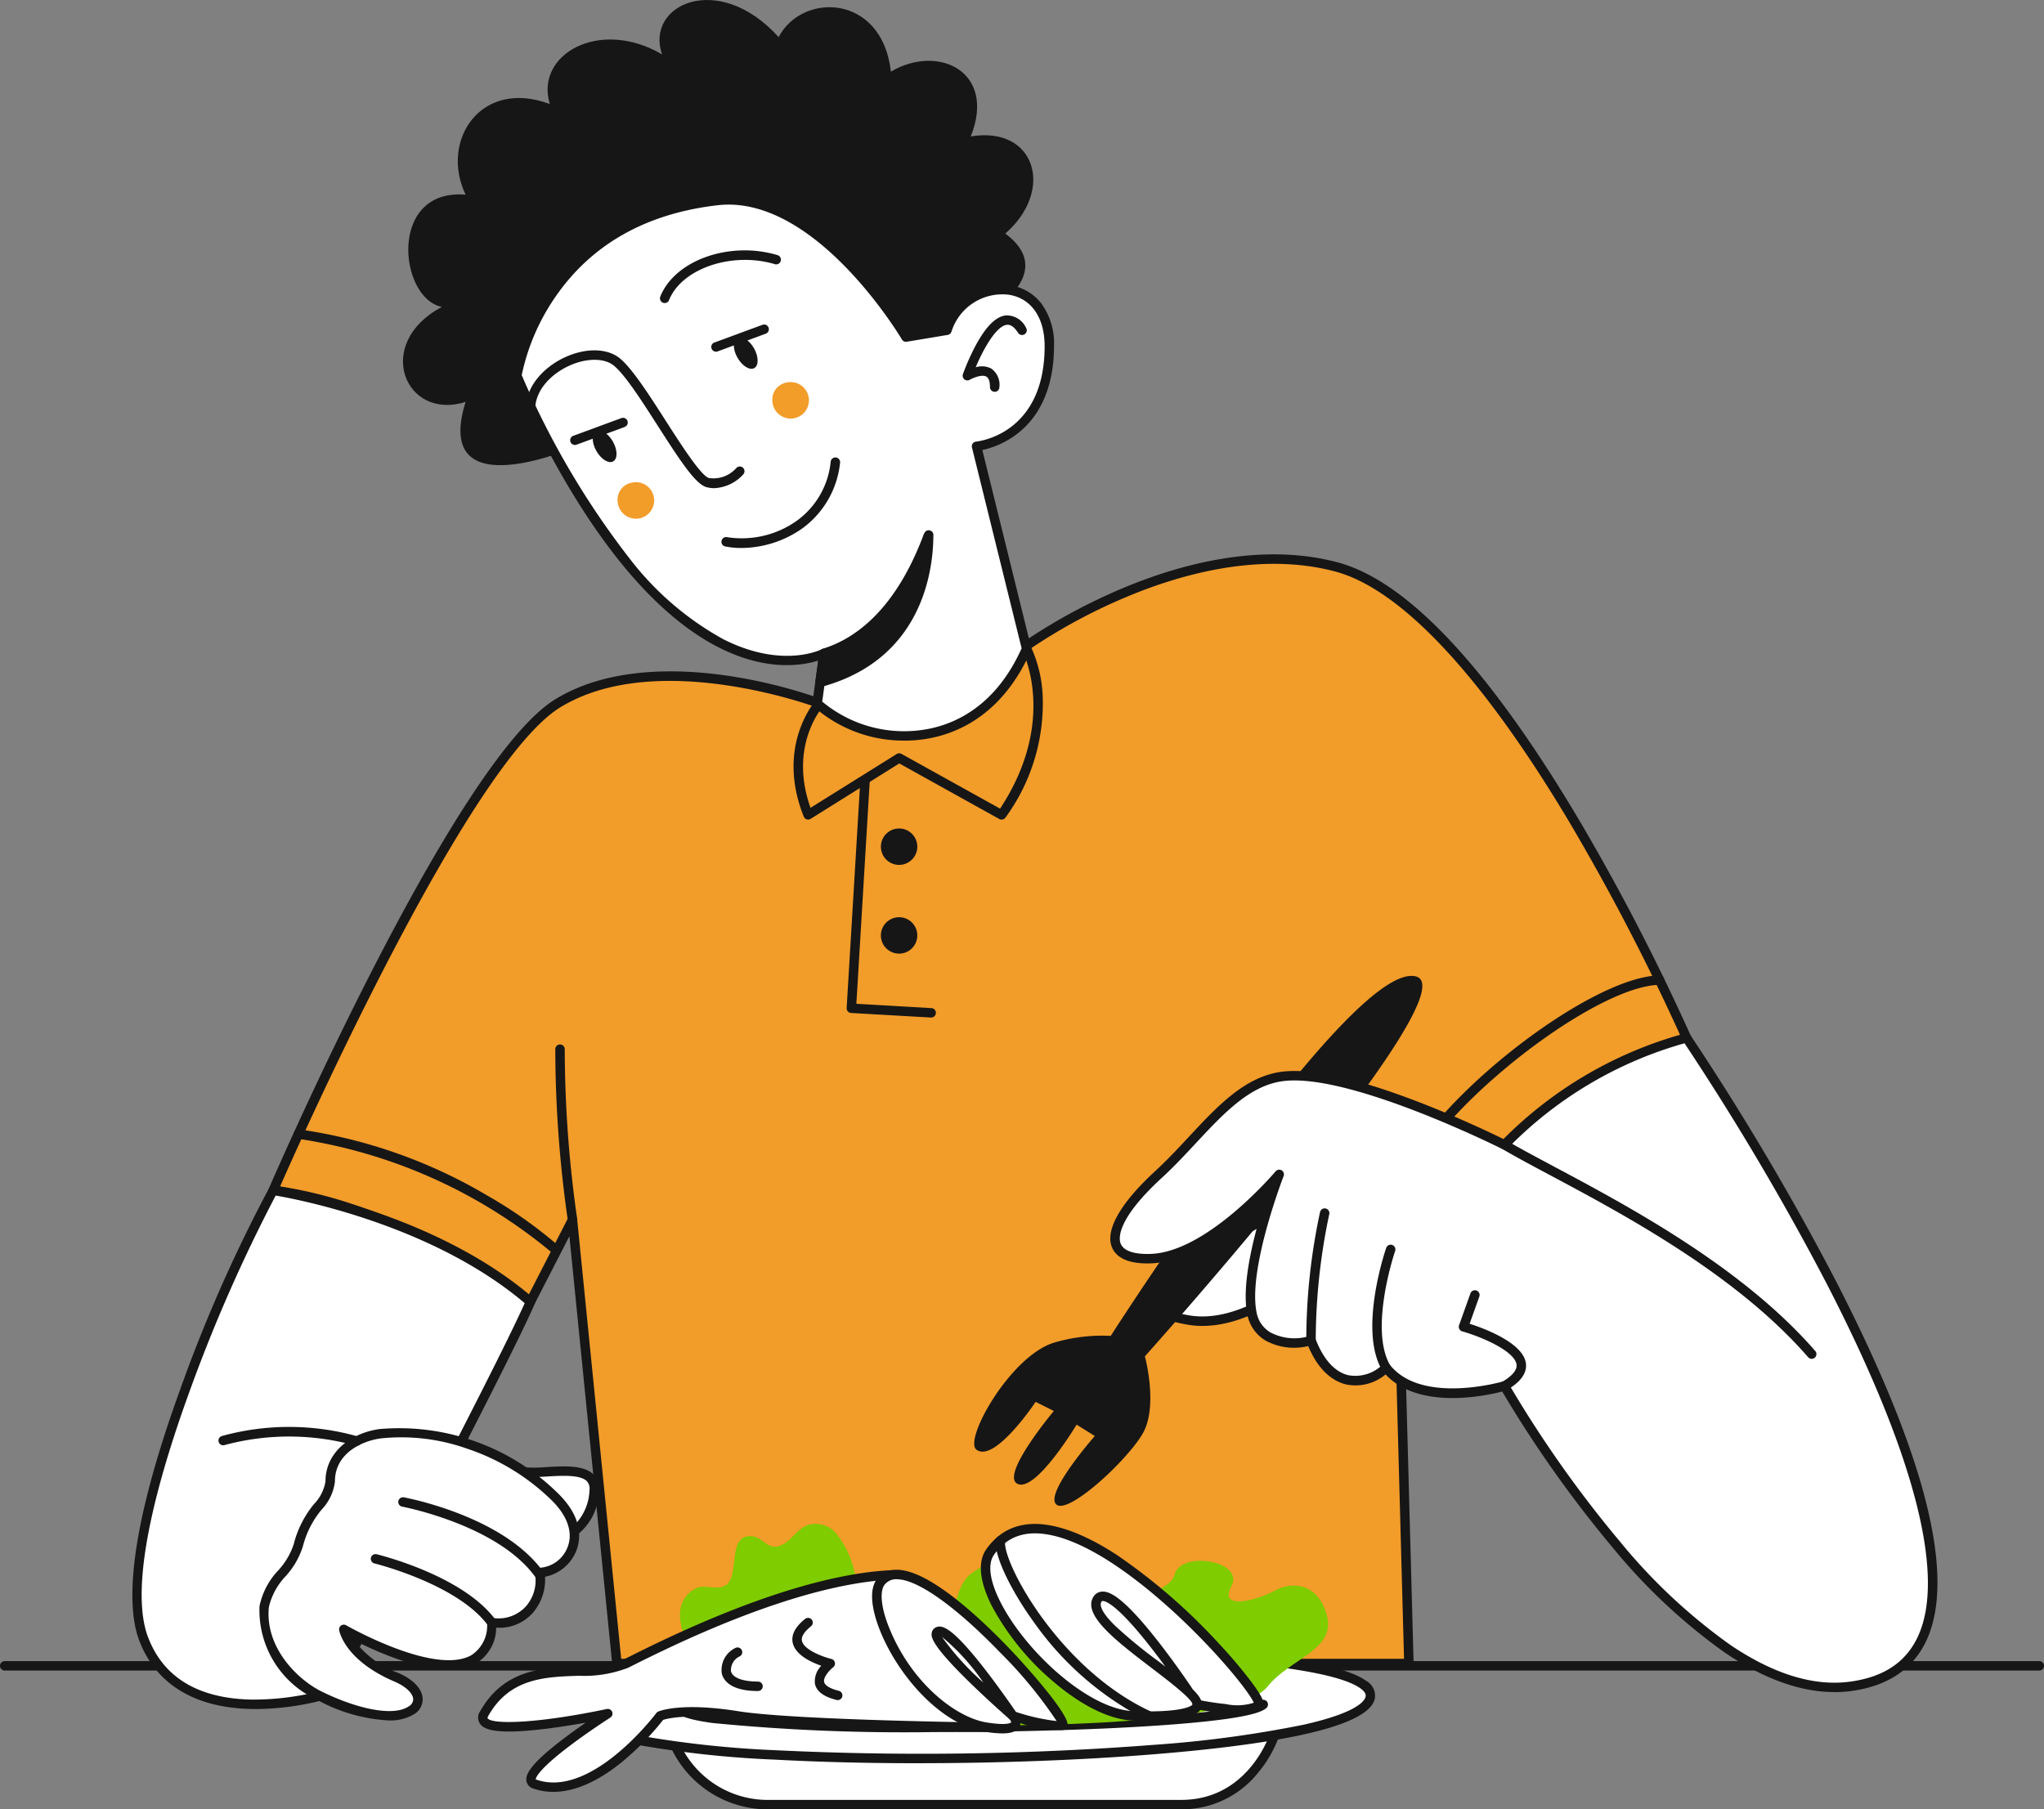 <svg xmlns="http://www.w3.org/2000/svg" xmlns:xlink="http://www.w3.org/1999/xlink" width="186.148" height="164.809" viewBox="0 0 186.148 164.809">
  <rect x="0" y="0" width="186.148" height="164.809" fill="#808080" stroke="none"/>
  <defs>
    <clipPath id="clip-path">
      <rect id="Rectángulo_402155" data-name="Rectángulo 402155" width="186.148" height="164.809" transform="translate(0 0)" fill="none"/>
    </clipPath>
  </defs>
  <g id="Grupo_1102100" data-name="Grupo 1102100" transform="translate(0 0.005)">
    <g id="Grupo_1102099" data-name="Grupo 1102099" transform="translate(0 -0.005)" clip-path="url(#clip-path)">
      <path id="Trazado_882631" data-name="Trazado 882631" d="M302.108,27.952s5.308-3.342.786-6.684c4.522-3.932,2.752-9.83-3.146-8.847,2.359-5.9-2.949-8.454-7.274-5.9-.786-7.077-8.061-7.274-10.223-3.145-5.5-6.094-12.189-2.949-10.616,1.573-5.7-3.342-11.6,0-10.223,4.522-6.291-2.359-10.026,3.342-7.667,8.257-7.078-.59-6.095,9.437-2.163,10.223-6.291,3.342-3.342,10.42,2.163,8.65-3.146,10.026,10.42,3.932,10.42,3.932l33.028-6.488Z" transform="translate(-211.341 0.005)" fill="#161616"/>
      <path id="Trazado_882632" data-name="Trazado 882632" d="M217.939,357.291s-14.715-5.6-23.835,0S168.2,401.644,168.2,401.644s10.985,1.036,23.42,10.156l3.834-7.461,4.042,40.415h72.125l-1.244-45.8,4.352,4.767s13.057-11.4,22.177-15.959c0,0-17-38.964-31.918-42.9-13.521-3.568-28.6,7.461-28.6,7.461Z" transform="translate(-143.311 -293.224)" fill="#f29c2a"/>
      <path id="Trazado_882633" data-name="Trazado 882633" d="M269.142,442.75H197.017a.43.43,0,0,1-.428-.387l-3.9-38.966-3.169,6.166a.43.43,0,0,1-.637.15,58.331,58.331,0,0,0-16.222-8.426,36.481,36.481,0,0,0-6.984-1.649.43.43,0,0,1-.354-.6c.688-1.587,16.947-38.946,26.077-44.548,4.82-2.958,11.157-2.806,15.624-2.158a46.073,46.073,0,0,1,8.456,2.073l18.239-4.918a52.224,52.224,0,0,1,9.25-5.07c5.044-2.135,12.546-4.287,19.648-2.412,6.3,1.663,13.64,9.442,21.814,23.123a201.575,201.575,0,0,1,10.388,20.023.43.43,0,0,1-.2.557c-8.965,4.482-21.956,15.784-22.086,15.9a.43.43,0,0,1-.6-.034l-3.573-3.914,1.212,44.649a.43.43,0,0,1-.43.442m-71.736-.86H268.7l-1.232-45.362a.43.43,0,0,1,.748-.3l4.07,4.458c2.032-1.745,13.337-11.321,21.582-15.559a202.092,202.092,0,0,0-10.178-19.562c-7.939-13.286-15.3-21.145-21.291-22.725-6.861-1.811-14.16.287-19.075,2.365a50.787,50.787,0,0,0-9.163,5.027.429.429,0,0,1-.142.068l-18.446,4.974a.431.431,0,0,1-.265-.013c-.145-.055-14.625-5.455-23.457-.035-8.328,5.11-23.459,38.982-25.507,43.632a40.5,40.5,0,0,1,6.555,1.6,59.079,59.079,0,0,1,16.087,8.263l3.6-7.015a.43.43,0,0,1,.811.154Z" transform="translate(-140.834 -290.792)" fill="#161616"/>
      <path id="Trazado_882634" data-name="Trazado 882634" d="M185.718,1023.469H.43a.43.43,0,1,1,0-.86H185.718a.43.43,0,1,1,0,.86" transform="translate(0 -871.303)" fill="#161616"/>
      <path id="Trazado_882635" data-name="Trazado 882635" d="M714.86,750.423c4.767.829,9.534-3.316,9.534-3.316s8.108-11.744-2.694-5.8c-12.435,6.84-10.719,8.445-6.839,9.119" transform="translate(-606.656 -630.19)" fill="#fff"/>
      <path id="Trazado_882636" data-name="Trazado 882636" d="M713.7,748.5a8.056,8.056,0,0,1-1.382-.117c-1.385-.241-3-.667-3.193-1.833-.356-2.133,4.8-5.285,9.9-8.087,3.2-1.761,5.071-2.165,5.881-1.268.678.751.422,2.256-.782,4.6a31.159,31.159,0,0,1-1.844,3.091.42.42,0,0,1-.072.08c-.182.158-4.118,3.532-8.508,3.532m9.978-10.906c-.623,0-1.848.307-4.239,1.623-8.5,4.675-9.579,6.512-9.465,7.191.079.474.918.853,2.492,1.127,4.291.746,8.677-2.8,9.138-3.183,1.511-2.2,3.384-5.782,2.663-6.58a.76.76,0,0,0-.589-.178" transform="translate(-604.186 -627.723)" fill="#161616"/>
      <path id="Trazado_882637" data-name="Trazado 882637" d="M493.3,404.349s-3.523,3.938-1.036,10.156l8.29-5.181,9.327,5.181c5.8-8.5,2.28-15.13,2.28-15.13Z" transform="translate(-418.668 -340.283)" fill="#f29c2a"/>
      <path id="Trazado_882638" data-name="Trazado 882638" d="M507.349,412.456a.43.43,0,0,1-.209-.054l-9.1-5.058-8.075,5.047a.43.43,0,0,1-.627-.205c-2.557-6.392.964-10.433,1.115-10.6a.43.43,0,0,1,.211-.129l18.86-4.974a.43.43,0,0,1,.49.214,11.845,11.845,0,0,1,1.086,4.556,17.641,17.641,0,0,1-3.39,11.019.43.43,0,0,1-.356.188m-9.326-6.042a.431.431,0,0,1,.209.054l8.981,4.989c4.624-7.026,2.743-12.7,2.176-14.053l-18.378,4.847c-.491.609-2.9,3.971-1.061,9.132l7.845-4.9a.431.431,0,0,1,.228-.065" transform="translate(-416.14 -337.804)" fill="#161616"/>
      <path id="Trazado_882639" data-name="Trazado 882639" d="M359.945,145.46l4.56,18.446c-4.56,10.363-14.922,8.912-19.068,4.974l.261-1.913.361-2.647-.015.008a.287.287,0,0,0-.043.019l-.05.025c-1.293.574-14.116,5.316-27.872-25.337,0,0,2.073-14.093,18.239-15.959,9.29-1.072,17.2,12.435,17.2,12.435l3.731-.622c1.658-4.974,9.326-5.389,9.326,1.451,0,8.5-6.632,9.119-6.632,9.119" transform="translate(-271.016 -104.813)" fill="#fff"/>
      <path id="Trazado_882640" data-name="Trazado 882640" d="M350.9,169.805a12.339,12.339,0,0,1-8.241-3.081.43.43,0,0,1-.13-.37l.523-3.835c-3.028.963-15.109,2.611-27.847-25.775a.43.43,0,0,1-.033-.239,19.759,19.759,0,0,1,3.126-7.458c2.367-3.5,6.975-7.883,15.488-8.865,3.936-.454,8.239,1.6,12.443,5.944a39.919,39.919,0,0,1,5.026,6.447l3.193-.532a5.717,5.717,0,0,1,6.118-3.7,4.376,4.376,0,0,1,2.8,1.639,6.165,6.165,0,0,1,1.162,3.892c0,2.522-.606,5.974-3.492,8.093A8.063,8.063,0,0,1,358,143.339l4.448,18a.429.429,0,0,1-.024.276c-2.444,5.555-6.3,7.392-9.1,7.955a12.259,12.259,0,0,1-2.416.239m-7.488-3.557a11.634,11.634,0,0,0,9.735,2.474c2.581-.518,6.126-2.212,8.424-7.325l-4.524-18.3a.43.43,0,0,1,.376-.531c.255-.025,6.243-.705,6.243-8.691,0-2.6-1.21-4.353-3.236-4.682a4.856,4.856,0,0,0-5.252,3.367.43.43,0,0,1-.337.288l-3.731.622a.431.431,0,0,1-.442-.207c-.078-.133-7.881-13.251-16.782-12.226-6.559.757-11.557,3.6-14.853,8.462a19.584,19.584,0,0,0-2.988,7.013,75.812,75.812,0,0,0,9.863,16.756,27.43,27.43,0,0,0,8.495,7.3c4.872,2.466,8.223,1.243,8.88.955l.039-.019.023-.011.04-.018a.439.439,0,0,1,.44.039.43.43,0,0,1,.179.4Z" transform="translate(-268.539 -102.346)" fill="#161616"/>
      <path id="Trazado_882641" data-name="Trazado 882641" d="M438.237,202.25a.43.43,0,0,1-.149-.834l4.381-1.613a.43.43,0,1,1,.3.807l-4.381,1.613a.43.43,0,0,1-.149.027" transform="translate(-373.029 -170.216)" fill="#161616"/>
      <path id="Trazado_882642" data-name="Trazado 882642" d="M453.522,208.573c.429.762.438,1.57.021,1.8s-1.1-.193-1.532-.954-.438-1.57-.021-1.8,1.1.192,1.532.954" transform="translate(-384.853 -176.844)" fill="#161616"/>
      <path id="Trazado_882643" data-name="Trazado 882643" d="M351.389,259.681a.43.43,0,0,1-.149-.834l4.381-1.613a.43.43,0,1,1,.3.807l-4.381,1.613a.43.43,0,0,1-.149.027" transform="translate(-299.031 -219.15)" fill="#161616"/>
      <path id="Trazado_882644" data-name="Trazado 882644" d="M366.674,266.006c.429.762.438,1.57.021,1.8s-1.1-.192-1.532-.954-.438-1.57-.021-1.8,1.1.192,1.532.954" transform="translate(-310.854 -225.779)" fill="#161616"/>
      <path id="Trazado_882645" data-name="Trazado 882645" d="M475.308,237.055a1.662,1.662,0,1,0,1.279-1.821,1.578,1.578,0,0,0-1.279,1.821" transform="translate(-404.952 -200.388)" fill="#f29c2a"/>
      <path id="Trazado_882646" data-name="Trazado 882646" d="M380.056,298.689a1.662,1.662,0,1,0,1.279-1.821,1.578,1.578,0,0,0-1.279,1.821" transform="translate(-323.793 -252.903)" fill="#f29c2a"/>
      <path id="Trazado_882647" data-name="Trazado 882647" d="M340.779,228.249a2.921,2.921,0,0,1-.711-.088c-1-.249-2.346-2.289-4.467-5.6-1.463-2.282-2.976-4.641-3.992-5.473-.891-.729-2.564-.709-4.163.048-1.455.69-3.011,2.1-3.011,3.971a.43.43,0,1,1-.86,0c0-2.277,1.809-3.946,3.5-4.748,1.923-.911,3.915-.886,5.076.063,1.122.918,2.672,3.336,4.171,5.674,1.442,2.249,3.236,5.047,3.951,5.226a2.754,2.754,0,0,0,2.472-.9.43.43,0,0,1,.652.561,3.791,3.791,0,0,1-2.622,1.262" transform="translate(-275.7 -183.78)" fill="#161616"/>
      <path id="Trazado_882648" data-name="Trazado 882648" d="M406.651,158.927a.43.43,0,0,1-.4-.59c1.328-3.32,6.318-5.084,10.678-3.776a.43.43,0,0,1-.247.824c-3.89-1.167-8.481.392-9.633,3.271a.43.43,0,0,1-.4.271" transform="translate(-346.117 -131.322)" fill="#161616"/>
      <path id="Trazado_882649" data-name="Trazado 882649" d="M445.846,289.852a7.051,7.051,0,0,1-1.465-.144.43.43,0,1,1,.18-.841,8.656,8.656,0,0,0,6.293-1.46,7.532,7.532,0,0,0,3.138-5.428.43.43,0,0,1,.853.11,8.469,8.469,0,0,1-3.495,6.021,9.749,9.749,0,0,1-5.505,1.742" transform="translate(-378.34 -239.937)" fill="#161616"/>
      <path id="Trazado_882650" data-name="Trazado 882650" d="M595.439,201.069a.43.43,0,0,1-.43-.43c0-.348-.057-.8-.326-.951-.39-.224-1.188.1-1.514.286a.43.43,0,0,1-.623-.514,20.557,20.557,0,0,1,1.107-2.508c.954-1.8,1.867-2.73,2.793-2.839a1.944,1.944,0,0,1,1.841,1.112.43.43,0,1,1-.722.467c-.337-.521-.679-.764-1.017-.725-.966.115-2.124,2.165-2.839,3.869a1.889,1.889,0,0,1,1.4.106,1.793,1.793,0,0,1,.758,1.7.43.43,0,0,1-.43.43" transform="translate(-504.852 -165.381)" fill="#161616"/>
      <path id="Trazado_882651" data-name="Trazado 882651" d="M514.637,329.351c-.073.207.624,10.568-9.892,13.422l.361-2.647c6.839-2.073,9.364-10.558,9.532-10.775" transform="translate(-430.063 -280.62)" fill="#161616"/>
      <path id="Trazado_882652" data-name="Trazado 882652" d="M502.268,340.725a.43.43,0,0,1-.426-.488l.36-2.647a.43.43,0,0,1,.3-.354c2.7-.817,6.47-3.248,9.12-10.187a1.734,1.734,0,0,1,.2-.439.43.43,0,0,1,.765.332c0,.031,0,.081,0,.149-.049,3.276-1.142,11.16-10.2,13.619a.433.433,0,0,1-.113.015m.75-2.749-.234,1.72a11.9,11.9,0,0,0,7.672-6.605,14.2,14.2,0,0,0,1.061-3.6c-2.6,5.46-5.949,7.641-8.5,8.488m9.548-10.961h0m0,0h0Z" transform="translate(-427.586 -278.141)" fill="#161616"/>
      <path id="Trazado_882653" data-name="Trazado 882653" d="M204.626,706.642a.429.429,0,0,1-.29-.112,46.987,46.987,0,0,0-23.172-10.4.43.43,0,0,1,.111-.853,46.393,46.393,0,0,1,17.067,5.982,41.517,41.517,0,0,1,6.574,4.631.43.43,0,0,1-.29.748" transform="translate(-154.04 -592.404)" fill="#161616"/>
      <path id="Trazado_882654" data-name="Trazado 882654" d="M322.934,905.748c1.976.241,6.536-1,6.328,1.692a4.763,4.763,0,0,1-1.826,3.7Z" transform="translate(-275.153 -771.663)" fill="#fff"/>
      <path id="Trazado_882655" data-name="Trazado 882655" d="M324.961,909.1a.43.43,0,0,1-.331-.155l-4.5-5.4a.43.43,0,0,1,.382-.7,12.267,12.267,0,0,0,1.919-.023c1.611-.094,3.437-.2,4.307.685a1.831,1.831,0,0,1,.479,1.491,5.165,5.165,0,0,1-2.027,4.036.429.429,0,0,1-.227.065m-3.559-5.367,3.619,4.336a4.694,4.694,0,0,0,1.337-3.137,1,1,0,0,0-.235-.822c-.6-.607-2.285-.508-3.642-.429-.374.022-.738.043-1.078.051" transform="translate(-272.676 -769.189)" fill="#161616"/>
      <path id="Trazado_882656" data-name="Trazado 882656" d="M415.782,1059.1a9.341,9.341,0,0,0,8.549,5.32h37.513c6.425,0,8.479-6.32,8.479-6.32s-27.754-1.763-27.961-1.763-26.581,2.763-26.581,2.763" transform="translate(-354.263 -900.037)" fill="#fff"/>
      <path id="Trazado_882657" data-name="Trazado 882657" d="M459.367,1062.369H421.853a9.734,9.734,0,0,1-8.929-5.548.43.43,0,0,1,.335-.63c7.936-.832,26.418-2.766,26.626-2.766s23.352,1.469,27.989,1.764a.43.43,0,0,1,.382.562,11.023,11.023,0,0,1-1.909,3.3,8.85,8.85,0,0,1-6.979,3.315M414,1056.978a8.793,8.793,0,0,0,7.852,4.53h37.513c5.03,0,7.229-4.023,7.866-5.5-9.544-.606-26.649-1.69-27.342-1.724-.692.057-16.822,1.742-25.889,2.692" transform="translate(-351.785 -897.56)" fill="#161616"/>
      <path id="Trazado_882658" data-name="Trazado 882658" d="M361.474,1022.536c.622,5.8,69.845,4.974,71.3-1.658s-72-4.94-71.3,1.658" transform="translate(-307.986 -866.24)" fill="#fff"/>
      <path id="Trazado_882659" data-name="Trazado 882659" d="M389.119,1024.384c-4.554,0-9-.108-13.052-.328a93.81,93.81,0,0,1-12.179-1.289c-3.509-.684-5.2-1.526-5.32-2.649-.074-.69.382-1.325,1.357-1.886,4.861-2.8,22.3-4.12,35.76-4.4,13.5-.277,30.56.355,34.243,3.049a1.549,1.549,0,0,1,.784,1.622c-.507,2.318-7.258,4.021-20.065,5.061-6.641.539-14.22.818-21.528.818m12.535-9.745c-17.1,0-36.482,1.559-41.3,4.337-.448.258-.974.65-.931,1.049.026.238.435,1.079,4.629,1.9a94.367,94.367,0,0,0,12.061,1.275,275.018,275.018,0,0,0,34.464-.488,105.088,105.088,0,0,0,13.656-1.836c4.822-1.085,5.549-2.146,5.638-2.552.019-.088.078-.357-.452-.744-2.749-2.011-14.579-2.938-27.765-2.938" transform="translate(-305.507 -863.775)" fill="#161616"/>
      <path id="Trazado_882660" data-name="Trazado 882660" d="M439.4,1049.367a178.916,178.916,0,0,1-20.051-.83c-2.486-.343-3.037-.714-3.249-1.031a.43.43,0,0,1,.713-.481c.112.126,1.043.753,8.472,1.16,4.676.256,10.865.366,17.425.309s12.8-.274,17.569-.612c7.254-.513,8.679-1.119,8.956-1.356a.43.43,0,0,1,.56.653c-.43.369-1.687.917-7.608,1.418-3.842.325-8.888.562-14.591.683-2.6.055-5.392.086-8.2.086" transform="translate(-354.471 -891.594)" fill="#161616"/>
      <path id="Trazado_882661" data-name="Trazado 882661" d="M418.565,946.4a2.613,2.613,0,0,1,1.555-2.61c.851-.293,1.9.271,2.652-.264,1.246-.888.031-4.726,2.4-4.421,1.063.136,1.4,1.382,2.66.784.963-.456,1.388-1.506,2.458-1.837a2.46,2.46,0,0,1,2.7,1.063,8.419,8.419,0,0,1,1.629,4.537c.2,2.3-.315,4.846-2.1,6.312a8.011,8.011,0,0,1-5.059,1.445,17.905,17.905,0,0,1-6.641-.984c-1.381-.557-2.2-2.579-2.264-4.024" transform="translate(-356.631 -799.165)" fill="#7fcc00"/>
      <path id="Trazado_882662" data-name="Trazado 882662" d="M614.615,972.286c2.022-2.528,6.218-3.316,5.389-6.425s-3.316-3.109-4.767-2.28-5.181,1.865-3.938-.415-4.56-3.316-5.181-1.036-8.5,3.109-9.741,1.451-6.01-3.938-8.912-1.451-1.036,13.679-1.036,13.679,24.871.622,28.187-3.523" transform="translate(-499.158 -818.685)" fill="#7fcc00"/>
      <path id="Trazado_882663" data-name="Trazado 882663" d="M607.065,943.218c-2.487,3.523,6.839,14.715,13.057,14.922s5.8-1.036,5.8-1.036,4.974,1.036,5.6,0-18.184-22.772-24.456-13.886" transform="translate(-516.893 -801.845)" fill="#fff"/>
      <path id="Trazado_882664" data-name="Trazado 882664" d="M618.984,956.142q-.639,0-1.363-.024c-2.115-.071-4.722-1.347-7.339-3.594a23.693,23.693,0,0,1-5.582-6.911c-1.1-2.214-1.265-3.976-.474-5.1,2.892-4.1,8.069-1.978,11.9.52a53.718,53.718,0,0,1,9.331,8.115,44.13,44.13,0,0,1,2.977,3.529c1.163,1.575,1.125,1.924.965,2.192-.653,1.088-3.944.613-5.68.275l-.014.019c-.488.654-2.039.975-4.725.975M604.93,941.013h0c-.588.834-.4,2.331.541,4.217,2.25,4.524,8.06,9.89,12.179,10.028,4.458.149,5.25-.475,5.359-.593a.43.43,0,0,1,.518-.434c.012,0,1.242.257,2.525.382a4.916,4.916,0,0,0,2.534-.121c-.327-.815-2.766-3.961-6.368-7.41-2.611-2.5-7.632-6.842-11.918-7.819-2.4-.547-4.153.026-5.37,1.75m18.1,13.773h0m0,0h0Z" transform="translate(-514.406 -799.392)" fill="#161616"/>
      <path id="Trazado_882665" data-name="Trazado 882665" d="M626.778,962.344a.427.427,0,0,1-.181-.04,28.089,28.089,0,0,1-10.2-8.8c-2.257-3.1-3.746-6.292-3.541-7.6a.43.43,0,1,1,.85.133c-.285,1.817,4.854,11.585,13.251,15.489a.43.43,0,0,1-.182.82" transform="translate(-522.165 -805.636)" fill="#161616"/>
      <path id="Trazado_882666" data-name="Trazado 882666" d="M681.3,990.526a.43.43,0,0,1-.43-.43c-.029-.5-2.122-2.1-3.65-3.266-3.249-2.48-6.318-4.822-5.417-6.474a.99.99,0,0,1,.844-.545c.639-.027,1.841.4,5.012,4.437,1.691,2.152,3.156,4.344,3.17,4.366a.42.42,0,0,1,.042.079c.569.56.86,1,.86,1.4a.43.43,0,0,1-.43.43m-8.6-9.856h-.014c-.037,0-.075,0-.127.1-.121.223-.121.8,1.248,2.144a44.2,44.2,0,0,0,3.935,3.234l.652.5c-.429-.587-.912-1.231-1.414-1.87-2.974-3.783-4.015-4.105-4.28-4.105" transform="translate(-572.266 -834.836)" fill="#161616"/>
      <path id="Trazado_882667" data-name="Trazado 882667" d="M334.493,969.486c-9.119.414-20.933,6.425-24.249,8.083s-9.741-1.036-12.908,4.544c-1.542,2.718,11.25.015,11.25.015s-8.865,5.652-6.632,6.425c5.389,1.865,11.4-6.218,11.4-6.218s1.865-.829,7.047,0,22.591,1.036,22.591,1.036Z" transform="translate(-253.232 -826.04)" fill="#fff"/>
      <path id="Trazado_882668" data-name="Trazado 882668" d="M301.149,986.781a5.49,5.49,0,0,1-1.807-.3.87.87,0,0,1-.644-.729c-.064-.546.286-1.492,3.6-3.977.627-.47,1.26-.92,1.816-1.3-.914.163-2.038.348-3.179.5-4.986.658-6.067.139-6.452-.386a1.012,1.012,0,0,1,.01-1.161c2.186-3.853,5.783-3.974,8.957-4.081a10.589,10.589,0,0,0,4.132-.636l.237-.118c3.754-1.88,15.18-7.6,24.185-8.009a.433.433,0,0,1,.386.205l8.5,13.886a.43.43,0,0,1-.367.655h-.005c-.712-.008-17.5-.217-22.654-1.042-4.324-.692-6.281-.2-6.713-.063A24.9,24.9,0,0,1,307.476,984c-2.242,1.841-4.394,2.782-6.327,2.782m-1.6-1.144a.335.335,0,0,0,.071.032c5.028,1.741,10.855-5.99,10.913-6.068a.43.43,0,0,1,.17-.136c.081-.036,2.041-.872,7.289-.032,4.467.715,18.308.967,21.749,1.02l-7.957-13c-8.784.5-19.907,6.064-23.586,7.906l-.237.119a11.124,11.124,0,0,1-4.488.727c-3.092.1-6.289.211-8.238,3.645-.047.082-.091.191-.064.229.44.6,4.714.45,10.85-.847a.43.43,0,0,1,.32.784c-.018.011-1.807,1.155-3.546,2.46-3.068,2.3-3.242,3.048-3.248,3.163" transform="translate(-250.761 -823.563)" fill="#161616"/>
      <path id="Trazado_882669" data-name="Trazado 882669" d="M491.83,1003.486a.423.423,0,0,1-.1-.013c-1.161-.29-1.823-.782-1.968-1.463a2.019,2.019,0,0,1,.578-1.653c-.909-.316-2.352-.98-2.6-2.077-.161-.728.217-1.465,1.126-2.192a.43.43,0,1,1,.537.672c-.434.347-.929.86-.824,1.334.19.857,2.044,1.489,2.678,1.642a.43.43,0,0,1,.164.757c-.31.244-.919.894-.823,1.338.069.323.543.609,1.335.807a.43.43,0,0,1-.1.848" transform="translate(-415.544 -848.626)" fill="#161616"/>
      <path id="Trazado_882670" data-name="Trazado 882670" d="M447.306,1018.173c-2.5,0-3.137-.982-3.292-1.567a2.219,2.219,0,0,1,1.214-2.346.43.43,0,1,1,.427.747,1.387,1.387,0,0,0-.809,1.378c.154.581,1.074.927,2.461.927a.43.43,0,0,1,0,.86" transform="translate(-378.274 -864.141)" fill="#161616"/>
      <path id="Trazado_882671" data-name="Trazado 882671" d="M540.062,969.939c-1.831,2.289,3.387,12.247,9.536,13.247,3.936.64,2.485-1.018,2.485-1.018s3.376,1.11,4.486.866-13.191-17.239-16.507-13.094" transform="translate(-459.838 -825.872)" fill="#fff"/>
      <path id="Trazado_882672" data-name="Trazado 882672" d="M548.629,981.314a10.133,10.133,0,0,1-1.585-.153c-4.159-.676-8.058-5.341-9.616-9.387-.465-1.207-1.107-3.4-.187-4.553s2.38-.866,3.456-.44c3.024,1.2,6.871,4.988,8.9,7.139,1.413,1.5,5.062,5.618,4.981,6.619a.505.505,0,0,1-.4.465,11.041,11.041,0,0,1-3.889-.623.833.833,0,0,1-.1.344c-.22.4-.716.589-1.555.589m5.087-.8h0Zm-14.7-13.243a1.326,1.326,0,0,0-1.1.49c-.461.577-.339,2,.319,3.706,1.972,5.122,6.083,8.381,8.951,8.847,1.977.321,2.249,0,2.251-.006a.732.732,0,0,0-.161-.306.431.431,0,0,1,.46-.69,18.461,18.461,0,0,0,3.84.878,40.34,40.34,0,0,0-5.16-6.259c-3.539-3.666-6.7-6.057-8.671-6.558a2.964,2.964,0,0,0-.726-.1" transform="translate(-457.352 -823.422)" fill="#161616"/>
      <path id="Trazado_882673" data-name="Trazado 882673" d="M580.809,1009.907a.428.428,0,0,1-.283-.106c-.018-.016-1.811-1.581-3.562-3.282-3.678-3.575-3.591-4.256-3.549-4.583a.656.656,0,0,1,.362-.512c.566-.283,1.495-.03,4.418,3.721,1.546,1.983,2.956,4.07,2.971,4.091a.43.43,0,0,1-.357.671m-6.456-7.621a24.569,24.569,0,0,0,3.765,4.157,19.789,19.789,0,0,0-3.765-4.157" transform="translate(-488.564 -853.181)" fill="#161616"/>
      <path id="Trazado_882674" data-name="Trazado 882674" d="M863.492,618.972a.43.43,0,0,1-.387-.618c3.533-7.273,17.307-17.8,23.394-17.872a.43.43,0,0,1,.011.86c-5.735.072-19.271,10.473-22.631,17.388a.43.43,0,0,1-.387.242" transform="translate(-735.364 -511.633)" fill="#161616"/>
      <path id="Trazado_882675" data-name="Trazado 882675" d="M96.714,732.757c-2.28,3.731-15.337,31.5-11.814,40.83s17,4.974,17,4.974,15.544-29.431,18.239-35.648c-9.327-8.083-23.42-10.156-23.42-10.156" transform="translate(-71.828 -624.338)" fill="#fff"/>
      <path id="Trazado_882676" data-name="Trazado 882676" d="M92.718,777.528q-.2,0-.406,0c-5.173-.106-8.7-2.271-10.213-6.263-1.057-2.8-1.268-9.028,3.729-22.812a136.4,136.4,0,0,1,8.121-18.394.432.432,0,0,1,.43-.2c.142.021,14.325,2.184,23.639,10.256a.43.43,0,0,1,.113.5c-2.67,6.162-18.1,35.384-18.253,35.678a.43.43,0,0,1-.248.208,24.884,24.884,0,0,1-6.911,1.035m1.818-46.776a143.664,143.664,0,0,0-7.9,17.991c-3.884,10.715-5.175,18.4-3.733,22.215,1.391,3.682,4.555,5.6,9.405,5.706a24.461,24.461,0,0,0,6.891-.939c1.217-2.307,15.142-28.723,18.013-35.17-8.4-7.123-20.665-9.459-22.678-9.8" transform="translate(-69.429 -621.861)" fill="#161616"/>
      <path id="Trazado_882677" data-name="Trazado 882677" d="M173.021,881.969c-1.895.247-4.56,1.533-4.56,4.352,0,1.658-2.28,2.9-2.9,5.8-.41,1.912-2.9,3.523-3.109,5.6a8.575,8.575,0,0,0,4.974,8.083c8.377,4.188,11.4.207,7.047-1.658s-4.767-4.352-4.767-4.352,13.264,7.668,13.472-.622a3.836,3.836,0,0,0,4.352-4.56c2.28,0,5.029-3.262,1.451-6.84a20.3,20.3,0,0,0-15.959-5.8" transform="translate(-138.393 -751.373)" fill="#fff"/>
      <path id="Trazado_882678" data-name="Trazado 882678" d="M171.3,905.61a15.208,15.208,0,0,1-6.532-1.894,8.963,8.963,0,0,1-5.21-8.511,6.683,6.683,0,0,1,1.706-3.258,6.584,6.584,0,0,0,1.41-2.385,9.3,9.3,0,0,1,1.863-3.675,3.875,3.875,0,0,0,1.029-2.038c0-2.841,2.558-4.469,4.934-4.779A20.606,20.606,0,0,1,186.816,885c2.3,2.3,1.967,4.26,1.566,5.226a3.891,3.891,0,0,1-2.819,2.3,4.644,4.644,0,0,1-1.056,3.218,4.051,4.051,0,0,1-3.393,1.416,3.841,3.841,0,0,1-1.85,3.268c-2.971,1.665-8.644-.867-11.087-2.114a8.86,8.86,0,0,0,4,2.963c1.334.572,2.148,1.4,2.235,2.27a1.577,1.577,0,0,1-.753,1.48,4.174,4.174,0,0,1-2.359.581m-.688-25.687c-1.554.2-4.185,1.258-4.185,3.926a4.47,4.47,0,0,1-1.2,2.549,8.462,8.462,0,0,0-1.714,3.344,7.262,7.262,0,0,1-1.573,2.734,6.094,6.094,0,0,0-1.529,2.815c-.369,3.694,2.631,6.6,4.739,7.655,2.888,1.444,6.487,2.428,8.018,1.374a.738.738,0,0,0,.384-.687c-.042-.418-.515-1.049-1.718-1.565-4.516-1.936-5-4.566-5.022-4.677a.43.43,0,0,1,.64-.443c.08.046,8.045,4.6,11.391,2.729a3.193,3.193,0,0,0,1.435-2.989.43.43,0,0,1,.478-.417,3.365,3.365,0,0,0,3.093-1.083,3.57,3.57,0,0,0,.8-2.931.43.43,0,0,1,.414-.548,2.912,2.912,0,0,0,2.526-1.817c.549-1.326.059-2.849-1.38-4.288a20.1,20.1,0,0,0-7.736-4.742,17.929,17.929,0,0,0-7.863-.939" transform="translate(-135.925 -748.901)" fill="#161616"/>
      <path id="Trazado_882679" data-name="Trazado 882679" d="M258,929.245a.43.43,0,0,1-.351-.182c-3.384-4.777-12.076-6.442-12.163-6.458a.43.43,0,0,1,.157-.846c.371.069,9.125,1.748,12.708,6.807a.43.43,0,0,1-.351.679" transform="translate(-208.863 -785.369)" fill="#161616"/>
      <path id="Trazado_882680" data-name="Trazado 882680" d="M639.861,600.836c5.181,1.244-24.664,34.612-24.664,34.612s1.244,4.56-.207,7.047-6.84,7.461-7.876,6.425,3.523-6.218,3.523-6.218l-1.658-1.036s-3.731,6.218-5.389,5.389c-1.584-.792,3.316-6.632,3.316-6.632l-1.658-.829s-3.731,5.6-5.389,4.352c-1.2-.9,3.1-8.527,7.047-9.741a15.336,15.336,0,0,1,5.181-.622s21.845-34.169,27.772-32.747" transform="translate(-510.932 -511.899)" fill="#161616"/>
      <path id="Trazado_882681" data-name="Trazado 882681" d="M239.325,963.436a.43.43,0,0,1-.347-.175c-2.774-3.765-10.25-5.622-10.326-5.641a.43.43,0,1,1,.2-.836c.319.078,7.854,1.948,10.815,5.966a.43.43,0,0,1-.346.685" transform="translate(-194.541 -815.208)" fill="#161616"/>
      <path id="Trazado_882682" data-name="Trazado 882682" d="M147.069,880.107a.426.426,0,0,1-.128-.02,22.577,22.577,0,0,0-11.911-.046.43.43,0,0,1-.255-.822,23.028,23.028,0,0,1,12.421.046.43.43,0,0,1-.127.841" transform="translate(-114.576 -748.413)" fill="#161616"/>
      <path id="Trazado_882683" data-name="Trazado 882683" d="M721.75,648.646s-14.1-7.1-20.311-6.218c-4.352.622-7.285,5.318-11.192,8.912-5.181,4.767-5.181,7.876-.622,7.668,5.387-.245,11.606-7.668,11.606-7.668s-3.316,8.5-2.487,12.643c.491,2.456,3.109,3.109,5.389,2.487,1.658,4.352,4.767,4.352,6.839,2.487,3.109,3.938,10.777,1.658,10.777,1.658s16.622,29.351,31.5,27.358c23.213-3.109-14.922-59.068-14.922-59.068a36.156,36.156,0,0,0-16.581,9.741" transform="translate(-584.738 -544.372)" fill="#fff"/>
      <path id="Trazado_882684" data-name="Trazado 882684" d="M749.326,696.022c-3.091,0-6.44-1.208-9.979-3.6a52.661,52.661,0,0,1-10.218-9.576,107.825,107.825,0,0,1-10.049-14.2c-1.5.388-7.593,1.707-10.621-1.558a4.258,4.258,0,0,1-3.6.91c-1.02-.246-2.425-1.057-3.449-3.494a5.422,5.422,0,0,1-3.917-.521,3.546,3.546,0,0,1-1.633-2.387c-.6-3,.851-8.066,1.789-10.872-2.189,2.236-6.492,6.063-10.467,6.243-2.461.111-3.338-.726-3.639-1.449-.647-1.553.756-4.027,3.95-6.966,1.071-.985,2.078-2.065,3.052-3.11,2.61-2.8,5.074-5.441,8.37-5.912,2.649-.378,6.922.564,12.7,2.8,3.575,1.384,6.651,2.861,7.579,3.317a36.989,36.989,0,0,1,16.58-9.635.429.429,0,0,1,.449.178,241.923,241.923,0,0,1,13.11,22.122c8.229,15.926,11.067,26.992,8.435,32.891-1.2,2.679-3.524,4.269-6.921,4.724a11.425,11.425,0,0,1-1.519.1m-30.041-28.315a.43.43,0,0,1,.374.218A106.238,106.238,0,0,0,729.793,682.3a51.781,51.781,0,0,0,10.042,9.414c3.946,2.67,7.611,3.8,10.9,3.361,3.124-.418,5.169-1.8,6.25-4.221,2.485-5.567-.424-16.68-8.41-32.138a242.015,242.015,0,0,0-12.893-21.792,36.187,36.187,0,0,0-16.08,9.547.43.43,0,0,1-.506.088c-.14-.07-14.053-7.033-20.057-6.176-3,.428-5.36,2.963-7.863,5.647-.985,1.056-2,2.148-3.1,3.156-4.185,3.85-3.92,5.567-3.739,6,.276.663,1.274.99,2.806.92,5.139-.234,11.235-7.442,11.3-7.515a.43.43,0,0,1,.73.433c-.033.084-3.261,8.428-2.466,12.4a2.671,2.671,0,0,0,1.241,1.824,4.684,4.684,0,0,0,3.612.332.43.43,0,0,1,.515.262c.712,1.869,1.745,3.016,2.988,3.316a3.541,3.541,0,0,0,3.161-1,.43.43,0,0,1,.625.053c2.891,3.662,10.243,1.534,10.317,1.512a.431.431,0,0,1,.122-.018" transform="translate(-582.273 -541.894)" fill="#161616"/>
      <path id="Trazado_882685" data-name="Trazado 882685" d="M951.512,721.762a.429.429,0,0,1-.325-.148c-6.557-7.54-16.767-12.987-23.523-16.591-1.721-.918-3.208-1.711-4.351-2.389a.43.43,0,0,1,.439-.74c1.127.668,2.605,1.456,4.318,2.37,6.812,3.634,17.107,9.126,23.767,16.786a.43.43,0,0,1-.325.712" transform="translate(-786.52 -597.99)" fill="#161616"/>
      <path id="Trazado_882686" data-name="Trazado 882686" d="M804.35,756.324a.43.43,0,0,1-.429-.412,55.364,55.364,0,0,1,1.253-11.716.43.43,0,0,1,.84.184,55.652,55.652,0,0,0-1.234,11.5.43.43,0,0,1-.412.448h-.018" transform="translate(-684.955 -633.795)" fill="#161616"/>
      <path id="Trazado_882687" data-name="Trazado 882687" d="M845.937,777.906a.43.43,0,0,1-.371-.212c-2.148-3.652.274-10.831.378-11.135a.43.43,0,0,1,.814.279c-.024.071-2.4,7.108-.451,10.42a.43.43,0,0,1-.37.648" transform="translate(-719.702 -652.891)" fill="#161616"/>
      <path id="Trazado_882688" data-name="Trazado 882688" d="M902.051,803.434a.43.43,0,0,1-.217-.8c.643-.375,1.394-.953,1.316-1.574-.153-1.219-3.116-2.506-4.948-3.03a.43.43,0,0,1-.287-.558l1.036-2.9a.43.43,0,1,1,.81.289l-.884,2.477c1.323.424,4.891,1.738,5.127,3.616.11.873-.475,1.688-1.736,2.424a.429.429,0,0,1-.216.059" transform="translate(-765.038 -676.76)" fill="#161616"/>
      <path id="Trazado_882689" data-name="Trazado 882689" d="M542.2,511.693a1.658,1.658,0,1,1,1.658,1.658,1.658,1.658,0,0,1-1.658-1.658" transform="translate(-461.977 -434.57)" fill="#161616"/>
      <path id="Trazado_882690" data-name="Trazado 882690" d="M542.2,566.323a1.658,1.658,0,1,1,1.658,1.658,1.658,1.658,0,0,1-1.658-1.658" transform="translate(-461.977 -481.117)" fill="#161616"/>
      <path id="Trazado_882691" data-name="Trazado 882691" d="M528.768,499.711h-.025l-7.254-.414a.43.43,0,0,1-.4-.455l1.244-20.726a.43.43,0,1,1,.859.052l-1.218,20.295,6.823.39a.43.43,0,0,1-.024.86" transform="translate(-443.984 -407.027)" fill="#161616"/>
      <path id="Trazado_882692" data-name="Trazado 882692" d="M343.346,659.406a.43.43,0,0,1-.425-.368,110.329,110.329,0,0,1-1.144-15.613.43.43,0,0,1,.43-.424h.007a.43.43,0,0,1,.424.436,109.376,109.376,0,0,0,1.135,15.476.431.431,0,0,1-.426.493" transform="translate(-291.206 -547.862)" fill="#161616"/>
    </g>
  </g>
</svg>
